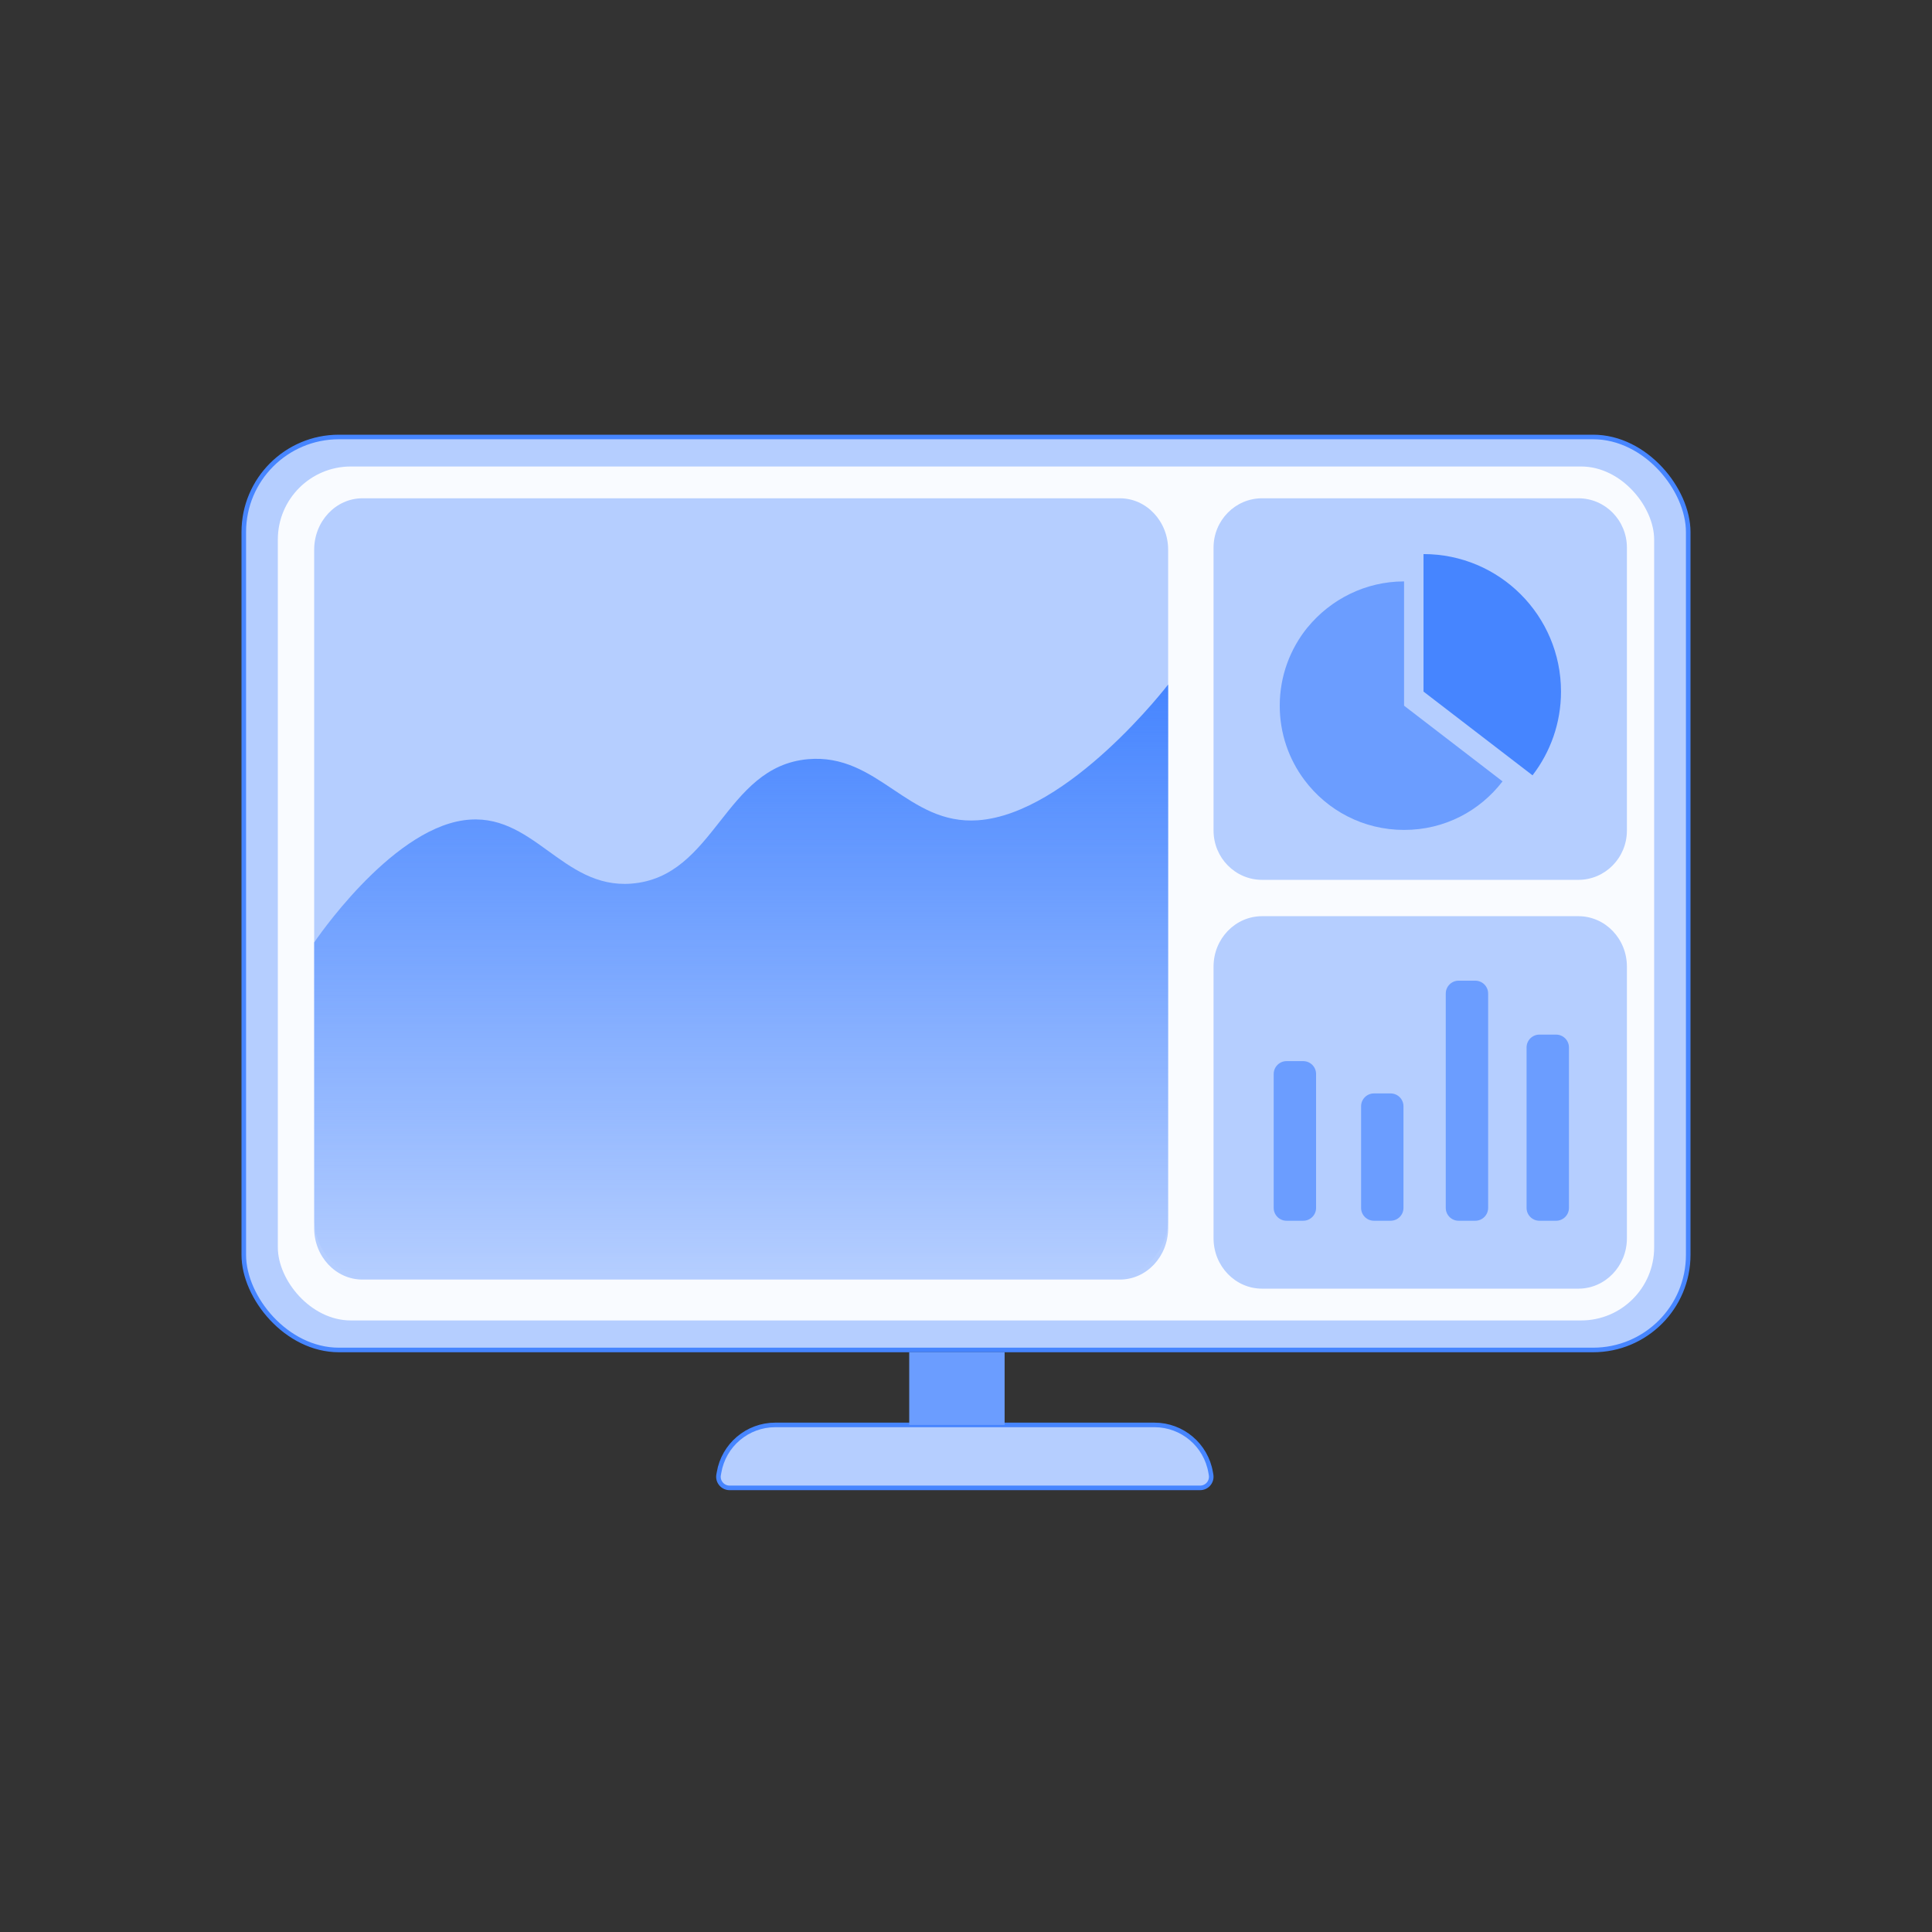 <svg width="160" height="160" viewBox="0 0 160 160" fill="none" xmlns="http://www.w3.org/2000/svg">
<rect x="0" y="0" width="160" height="160" fill="#333333" stroke="none"/>
<path d="M64.202 118.006L95.605 118.006C97.911 118.006 99.878 119.673 100.262 121.945L100.297 122.144C100.391 122.709 99.959 123.22 99.387 123.22L60.422 123.22C59.851 123.22 59.414 122.705 59.512 122.144L59.548 121.945C59.932 119.673 61.9 118.006 64.206 118.006L64.202 118.006Z" fill="#B5CEFF" stroke="#4685FF" stroke-width="0.378" stroke-linecap="round" stroke-linejoin="round"/>
<rect x="20.189" y="36.189" width="119.622" height="75.609" rx="7.875" fill="#B5CEFF" stroke="#4685FF" stroke-width="0.378"/>
<rect x="23.009" y="38.633" width="113.981" height="70.721" rx="6.048" fill="#F9FBFF"/>
<rect x="75.298" y="111.988" width="7.9" height="6.019" fill="#6B9DFF"/>
<path d="M92.738 41.266H30.021C27.81 41.266 26.019 43.173 26.019 45.525V101.71C26.019 104.062 27.81 105.969 30.021 105.969H92.738C94.948 105.969 96.74 104.062 96.74 101.71V45.525C96.74 43.173 94.948 41.266 92.738 41.266Z" fill="#B5CEFF"/>
<path d="M130.715 75.875H104.52C102.301 75.875 100.501 77.743 100.501 80.048V102.548C100.501 104.853 102.301 106.721 104.52 106.721H130.715C132.934 106.721 134.733 104.853 134.733 102.548V80.048C134.733 77.743 132.934 75.875 130.715 75.875Z" fill="#B5CEFF"/>
<path d="M107.927 87.878H106.547C105.959 87.878 105.482 88.355 105.482 88.943V100.033C105.482 100.621 105.959 101.097 106.547 101.097H107.927C108.515 101.097 108.992 100.621 108.992 100.033V88.943C108.992 88.355 108.515 87.878 107.927 87.878Z" fill="#6B9DFF"/>
<path d="M128.869 85.682H127.488C126.9 85.682 126.424 86.158 126.424 86.746V100.033C126.424 100.621 126.9 101.097 127.488 101.097H128.869C129.457 101.097 129.934 100.621 129.934 100.033V86.746C129.934 86.158 129.457 85.682 128.869 85.682Z" fill="#6B9DFF"/>
<path d="M115.165 90.553H113.784C113.197 90.553 112.72 91.03 112.72 91.618V100.033C112.72 100.621 113.197 101.097 113.784 101.097H115.165C115.753 101.097 116.23 100.621 116.23 100.033V91.618C116.23 91.03 115.753 90.553 115.165 90.553Z" fill="#6B9DFF"/>
<path d="M122.177 81.216H120.796C120.208 81.216 119.732 81.693 119.732 82.281V100.033C119.732 100.621 120.208 101.097 120.796 101.097H122.177C122.765 101.097 123.241 100.621 123.241 100.033V82.281C123.241 81.693 122.765 81.216 122.177 81.216Z" fill="#6B9DFF"/>
<path d="M26.019 100.929V78.05C26.019 78.05 32.214 68.805 38.4 67.932C44.139 67.122 46.502 73.622 52.281 73.178C59.252 72.644 59.948 63.484 66.913 62.873C72.73 62.363 75.157 68.34 80.982 67.932C88.526 67.403 96.74 56.69 96.74 56.69V100.929C96.74 103.712 94.483 105.969 91.7 105.969H31.059C28.275 105.969 26.019 103.712 26.019 100.929Z" fill="url(#paint0_linear_196_53)"/>
<path d="M130.715 41.266H104.52C102.301 41.266 100.501 43.094 100.501 45.349V68.783C100.501 71.037 102.301 72.865 104.52 72.865H130.715C132.934 72.865 134.733 71.037 134.733 68.783V45.349C134.733 43.094 132.934 41.266 130.715 41.266Z" fill="#B5CEFF"/>
<path d="M116.278 58.446V48.15C113.073 48.15 110.192 49.644 108.304 51.938C108.304 51.938 108.296 51.946 108.292 51.95C108.288 51.957 108.281 51.961 108.277 51.965C106.844 53.737 105.983 55.986 105.983 58.443C105.983 60.752 106.742 62.885 108.029 64.6C109.906 67.11 112.9 68.731 116.275 68.731C119.649 68.731 122.553 67.155 124.434 64.71L116.275 58.439L116.278 58.446Z" fill="#6B9DFF"/>
<path d="M117.889 45.886V57.273L126.917 64.209C128.395 62.287 129.275 59.883 129.275 57.273C129.275 50.983 124.178 45.886 117.889 45.886Z" fill="#4685FF"/>
<defs>
<linearGradient id="paint0_linear_196_53" x1="61.379" y1="56.69" x2="61.379" y2="105.969" gradientUnits="userSpaceOnUse">
<stop stop-color="#4685FF"/>
<stop offset="1" stop-color="#4685FF" stop-opacity="0"/>
</linearGradient>
</defs>
</svg>
